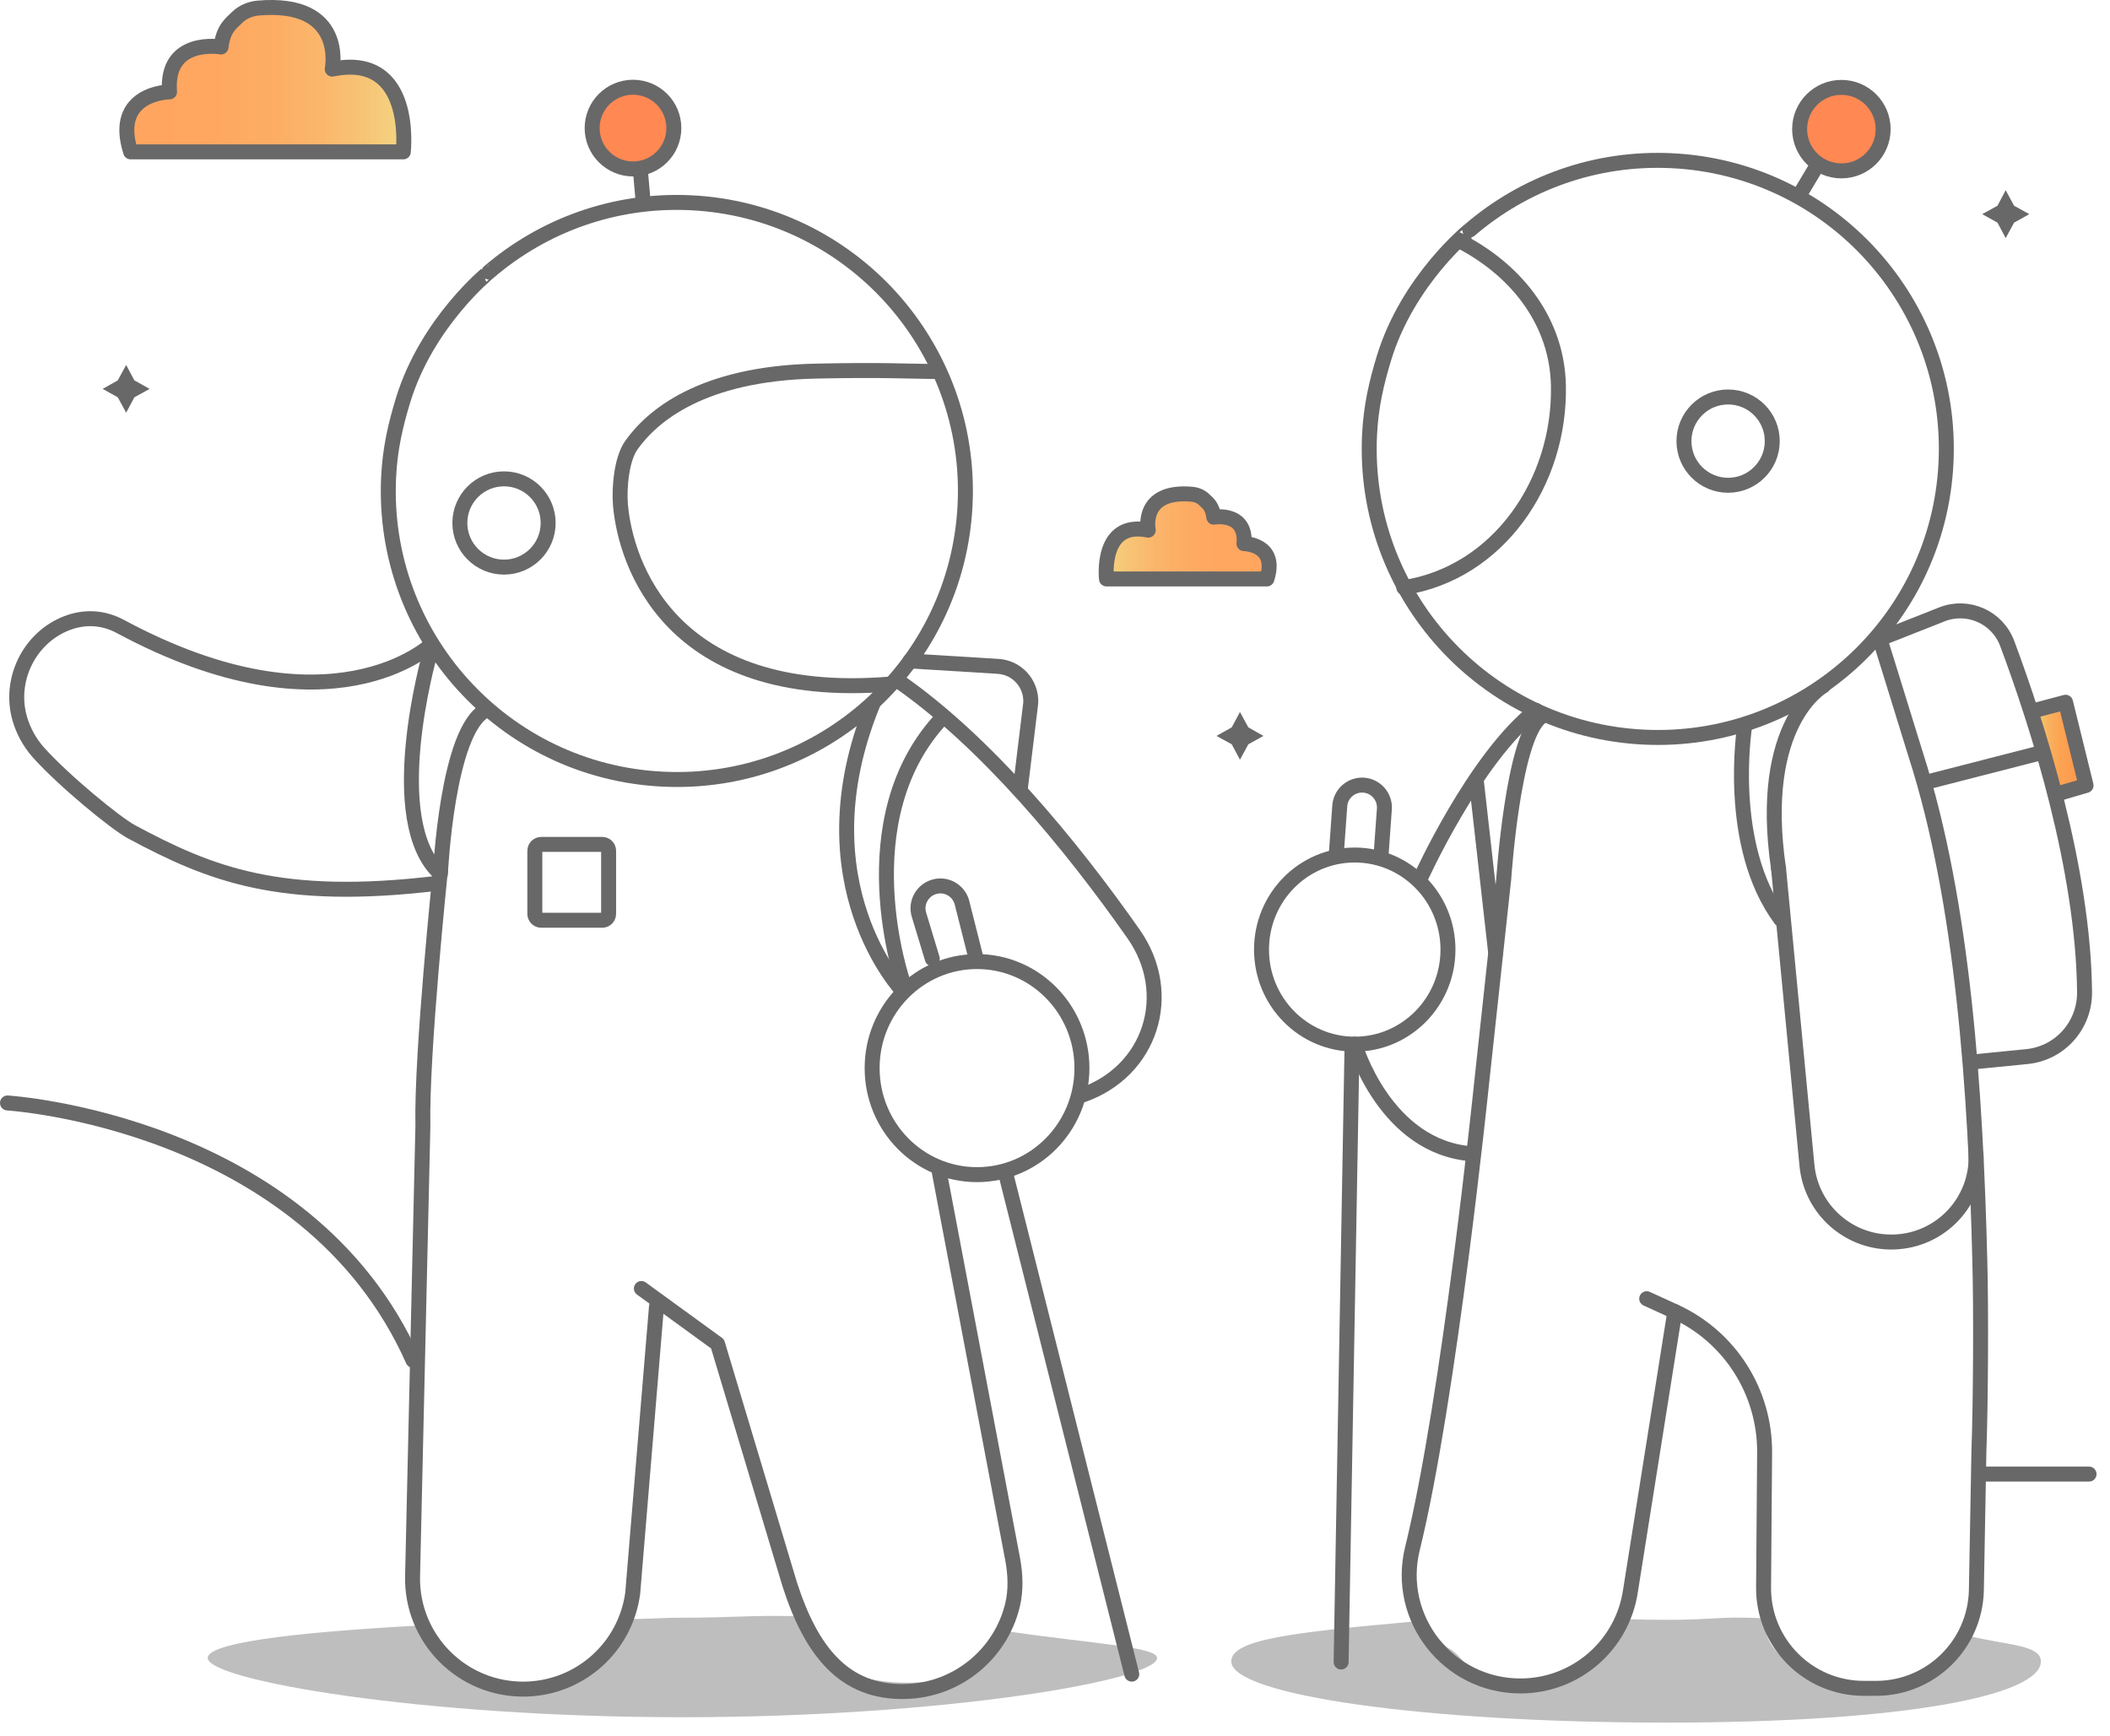<svg width="141" height="116" viewBox="0 0 141 116" fill="none" xmlns="http://www.w3.org/2000/svg">
<g clip-path="url(#clip0_2285_60)">
<path opacity="0.7" d="M137.7 52.99L139.4 52.49L138.03 46.93L136 47.47" fill="url(#paint0_linear_2285_60)"/>
<path opacity="0.3" d="M13.88 110.8C13.88 112.28 28.06 114.76 45.58 114.76C63.1 114.76 77.32 112.28 77.32 110.8C77.32 110.06 73.15 109.86 67.45 109.04C66.83 108.95 65.67 112.45 63.52 112.34C62.06 112.26 60.36 112.84 56.87 111.94C55.23 111.51 54.04 108.03 53.26 108.01C50.21 107.93 48.97 108.11 45.6 108.11C43.97 108.11 43.44 108.21 41.88 108.19C41.15 108.18 40.37 111.38 39.02 111.89C38.06 112.26 36.05 112.68 33.54 112.62C31.44 112.56 30.15 110.97 29.09 110.64C28.36 110.41 28.84 108.59 28.03 108.63C19.06 109.12 13.88 109.84 13.88 110.8Z" fill="#262626"/>
<path opacity="0.3" d="M82.28 111.03C82.28 113.29 95.28 115.12 111.33 115.12C127.38 115.12 136.38 113.29 136.38 111.03C136.38 109.9 134.03 109.95 131.56 109.32C130.52 109.06 130.72 112.04 128.76 111.87C127.43 111.75 127.18 113.99 123.84 113.02C116.57 110.89 118.39 108.18 117.67 108.14C114.88 108.01 114.57 108.25 111.48 108.25C109.99 108.25 110.17 108.24 108.74 108.21C108.08 108.19 107.23 110.52 106 111.3C105.12 111.86 102.61 112.65 100.31 112.55C98.38 112.46 97.85 110.69 96.87 110.19C96.2 109.84 95.29 108.3 94.55 108.36C86.32 109.09 82.28 109.57 82.28 111.03Z" fill="#262626"/>
<path d="M26.94 26.73C26.42 28.43 26.06 30.01 25.97 31.87C25.45 42.51 33.65 51.55 44.29 52.07C54.93 52.59 63.97 44.39 64.49 33.75C65.01 23.11 56.81 14.07 46.17 13.55C41.04 13.3 36.28 15.08 32.67 18.18C32.68 18.18 28.55 21.49 26.94 26.73Z" stroke="#686868" stroke-miterlimit="10" stroke-linecap="round" stroke-linejoin="round"/>
<path d="M62.76 78.29L67.67 104.2C67.86 105.22 67.9 106.27 67.66 107.27C66.88 110.51 63.99 112.96 60.5 113.04C56.41 113.14 54.21 110.35 52.77 105.87L47.95 89.81L42.86 86.11" stroke="#686868" stroke-miterlimit="10" stroke-linecap="round" stroke-linejoin="round"/>
<path d="M59.96 45.46C65.86 49.53 71.57 56.45 75.76 62.43C78.55 66.42 76.91 71.6 72.31 73.19" stroke="#686868" stroke-miterlimit="10" stroke-linecap="round" stroke-linejoin="round"/>
<path d="M60.37 65.72C60.37 65.72 56.52 54.75 63 47.93" stroke="#686868" stroke-miterlimit="10" stroke-linecap="round" stroke-linejoin="round"/>
<path d="M60.33 66.24C60.33 66.24 53.45 59.04 58.32 47.07" stroke="#686868" stroke-miterlimit="10" stroke-linecap="round" stroke-linejoin="round"/>
<path d="M68.17 52.8L68.88 46.97C68.94 45.68 67.95 44.59 66.66 44.53L60.81 44.17" stroke="#686868" stroke-miterlimit="10" stroke-linecap="round" stroke-linejoin="round"/>
<path d="M62.6 24.83C60.13 24.8 58.92 24.71 54.54 24.8C46.86 24.96 43.56 27.82 42.19 29.75C41.53 30.68 41.37 32.6 41.46 33.73C41.79 37.62 44.75 46.91 59.43 45.72" stroke="#686868" stroke-miterlimit="10" stroke-linecap="round" stroke-linejoin="round"/>
<path d="M29.43 58.18C29.43 58.18 28.15 70.48 28.26 75.24L27.57 105.34C27.48 109.54 30.91 112.97 35.12 112.88C38.76 112.8 41.79 110.09 42.28 106.48L43.87 87.31" stroke="#686868" stroke-miterlimit="10" stroke-linecap="round" stroke-linejoin="round"/>
<path d="M32.47 47.46C29.88 48.77 29.43 58.39 29.43 58.39C25.54 54.9 28.71 43.77 28.71 43.77" stroke="#686868" stroke-miterlimit="10" stroke-linecap="round" stroke-linejoin="round"/>
<path d="M42.8 11.48L42.99 13.6" stroke="#686868" stroke-miterlimit="10" stroke-linecap="round" stroke-linejoin="round"/>
<path d="M42.3 11.29C43.808 11.29 45.03 10.068 45.03 8.56C45.03 7.052 43.808 5.83 42.3 5.83C40.792 5.83 39.57 7.052 39.57 8.56C39.57 10.068 40.792 11.29 42.3 11.29Z" fill="#FF8853"/>
<path d="M42.3 11.29C43.808 11.29 45.03 10.068 45.03 8.56C45.03 7.052 43.808 5.83 42.3 5.83C40.792 5.83 39.57 7.052 39.57 8.56C39.57 10.068 40.792 11.29 42.3 11.29Z" stroke="#686868" stroke-miterlimit="10" stroke-linecap="round" stroke-linejoin="round"/>
<path d="M40.24 61.5H36.17C35.93 61.5 35.74 61.31 35.74 61.07V56.86C35.74 56.62 35.93 56.43 36.17 56.43H40.24C40.48 56.43 40.67 56.62 40.67 56.86V61.07C40.67 61.31 40.48 61.5 40.24 61.5Z" stroke="#686868" stroke-miterlimit="10" stroke-linecap="round" stroke-linejoin="round"/>
<path d="M28.83 43.07C28.83 43.07 22.15 49.45 8.05 41.87C6.8 41.2 5.57 41.23 4.48 41.64C1.95 42.61 0.56 45.46 1.33 48.06C1.55 48.8 1.94 49.58 2.58 50.3C4.31 52.22 7.73 55.02 8.79 55.59C14.05 58.41 18.69 60.29 29.22 59.03" stroke="#686868" stroke-miterlimit="10" stroke-linecap="round" stroke-linejoin="round"/>
<path d="M123.05 11.42C124.591 11.42 125.84 10.171 125.84 8.63C125.84 7.089 124.591 5.84 123.05 5.84C121.509 5.84 120.26 7.089 120.26 8.63C120.26 10.171 121.509 11.42 123.05 11.42Z" fill="#FF8853"/>
<path d="M123.05 11.42C124.591 11.42 125.84 10.171 125.84 8.63C125.84 7.089 124.591 5.84 123.05 5.84C121.509 5.84 120.26 7.089 120.26 8.63C120.26 10.171 121.509 11.42 123.05 11.42Z" stroke="#686868" stroke-miterlimit="10" stroke-linecap="round" stroke-linejoin="round"/>
<path d="M121.49 10.95L120.2 13.11" stroke="#686868" stroke-miterlimit="10" stroke-linecap="round" stroke-linejoin="round"/>
<path d="M93.81 39.27C100.09 38.3 104.28 32.25 104.14 25.75C104.05 21.62 101.51 18.22 97.75 16.21" stroke="#686868" stroke-miterlimit="10" stroke-linecap="round" stroke-linejoin="round"/>
<path d="M115.48 32.43C117.109 32.43 118.43 31.109 118.43 29.48C118.43 27.851 117.109 26.53 115.48 26.53C113.851 26.53 112.53 27.851 112.53 29.48C112.53 31.109 113.851 32.43 115.48 32.43Z" stroke="#686868" stroke-miterlimit="10" stroke-linecap="round" stroke-linejoin="round"/>
<path d="M33.68 37.9C35.309 37.9 36.63 36.579 36.63 34.95C36.63 33.321 35.309 32 33.68 32C32.051 32 30.73 33.321 30.73 34.95C30.73 36.579 32.051 37.9 33.68 37.9Z" stroke="#686868" stroke-miterlimit="10" stroke-linecap="round" stroke-linejoin="round"/>
<path d="M110.04 86.79L111.92 87.65C115.6 89.33 117.94 93.02 117.92 97.06L117.85 106.08C117.82 109.8 120.83 112.83 124.55 112.83C124.83 112.83 125.11 112.83 125.39 112.83C129.02 112.82 131.98 109.92 132.07 106.29L132.24 96.99C132.36 93.75 132.39 87.45 132.3 84.21C132.02 73.09 131.21 60.34 128.02 50.44L126.31 44.91L125.57 42.53" stroke="#686868" stroke-miterlimit="10" stroke-linecap="round" stroke-linejoin="round"/>
<path d="M132.02 70.95L135.45 70.61C137.66 70.39 139.32 68.52 139.3 66.3C139.22 58.07 136.2 48.54 134.13 43C133.47 41.24 131.5 40.37 129.76 41.06L125.94 42.57" stroke="#686868" stroke-miterlimit="10" stroke-linecap="round" stroke-linejoin="round"/>
<path d="M102.93 47.95C101.1 49.43 100.49 58.7 100.49 58.7L99.01 72.37C99.01 72.37 96.84 93.52 94.39 103.47C93.23 108.15 96.78 112.67 101.6 112.67C105.3 112.67 108.43 109.95 108.96 106.29L111.92 87.65" stroke="#686868" stroke-miterlimit="10" stroke-linecap="round" stroke-linejoin="round"/>
<path d="M136.33 50.32L128.7 52.28" stroke="#686868" stroke-miterlimit="10" stroke-linecap="round" stroke-linejoin="round"/>
<path d="M137.7 52.99L139.4 52.49L138.03 46.93L136 47.47" stroke="#686868" stroke-miterlimit="10" stroke-linecap="round" stroke-linejoin="round"/>
<path d="M67.23 78.52L75.63 111.88" stroke="#686868" stroke-miterlimit="10" stroke-linecap="round" stroke-linejoin="round"/>
<path d="M65.29 78.5C69.161 78.5 72.3 75.312 72.3 71.38C72.3 67.448 69.161 64.26 65.29 64.26C61.418 64.26 58.28 67.448 58.28 71.38C58.28 75.312 61.418 78.5 65.29 78.5Z" stroke="#686868" stroke-miterlimit="10" stroke-linecap="round" stroke-linejoin="round"/>
<path d="M133.48 13.75L132.46 14.31L133.48 14.88L134.03 15.91L134.59 14.88L135.61 14.31L134.59 13.75L134.03 12.71L133.48 13.75Z" fill="#686868"/>
<path d="M82.31 48.61L81.29 49.18L82.31 49.74L82.86 50.77L83.42 49.74L84.43 49.18L83.42 48.61L82.86 47.58L82.31 48.61Z" fill="#686868"/>
<path d="M7.87 25.42L6.86 25.99L7.87 26.55L8.43 27.58L8.98 26.55L10 25.99L8.98 25.42L8.43 24.39L7.87 25.42Z" fill="#686868"/>
<g opacity="0.9">
<path opacity="0.7" d="M9.03 10.15H27.25C27.25 10.15 28.02 3.48 22.5 4.62C22.5 4.62 23.45 0.02 17.54 0.54C17.02 0.59 16.51 0.8 16.14 1.17C15.75 1.56 15.22 1.89 15.07 3.14C15.07 3.14 11.34 2.49 11.63 6.14C11.63 6.14 7.76 6.18 9.03 10.15Z" fill="url(#paint1_linear_2285_60)"/>
</g>
<path d="M8.73 10.15H26.95C26.95 10.15 27.72 3.48 22.2 4.62C22.2 4.62 23.15 0.02 17.24 0.54C16.72 0.59 16.21 0.8 15.84 1.17C15.45 1.56 14.92 1.89 14.77 3.14C14.77 3.14 11.04 2.49 11.33 6.14C11.33 6.14 7.46 6.18 8.73 10.15Z" stroke="#686868" stroke-miterlimit="10" stroke-linecap="round" stroke-linejoin="round"/>
<g opacity="0.7">
<path opacity="0.9" d="M84.36 38.69H73.64C73.64 38.69 73.19 34.76 76.43 35.43C76.43 35.43 75.87 32.72 79.35 33.03C79.66 33.06 79.96 33.18 80.18 33.4C80.41 33.63 80.72 33.82 80.81 34.56C80.81 34.56 83.01 34.18 82.83 36.33C82.83 36.33 85.11 36.35 84.36 38.69Z" fill="url(#paint2_linear_2285_60)"/>
</g>
<path d="M84.66 38.69H73.94C73.94 38.69 73.49 34.76 76.73 35.43C76.73 35.43 76.17 32.72 79.65 33.03C79.96 33.06 80.26 33.18 80.48 33.4C80.71 33.63 81.02 33.82 81.11 34.56C81.11 34.56 83.31 34.18 83.13 36.33C83.13 36.33 85.41 36.35 84.66 38.69Z" stroke="#686868" stroke-miterlimit="10" stroke-linecap="round" stroke-linejoin="round"/>
<path d="M65.21 63.99L64.27 60.27C64.03 59.48 63.2 59.03 62.41 59.27C61.62 59.51 61.17 60.34 61.41 61.13L62.3 64.07" stroke="#686868" stroke-miterlimit="10" stroke-linecap="round" stroke-linejoin="round"/>
<path d="M118.85 58.04L120.75 77.89C121.04 80.87 123.6 83.11 126.59 83C129.71 82.89 132.15 80.28 132.05 77.16" stroke="#686868" stroke-miterlimit="10" stroke-linecap="round" stroke-linejoin="round"/>
<path d="M92.49 23.91C91.97 25.61 91.61 27.19 91.52 29.05C91 39.69 99.2 48.74 109.84 49.26C120.48 49.78 129.52 41.58 130.04 30.94C130.56 20.3 122.36 11.26 111.72 10.74C106.59 10.49 101.83 12.27 98.22 15.37C98.22 15.36 94.09 18.68 92.49 23.91Z" stroke="#686868" stroke-miterlimit="10" stroke-linecap="round" stroke-linejoin="round"/>
<path d="M98.65 52.14L99.95 63.69" stroke="#686868" stroke-miterlimit="10" stroke-linecap="round" stroke-linejoin="round"/>
<path d="M121.84 45.84C121.84 45.84 117.41 48.26 118.85 58.04" stroke="#686868" stroke-miterlimit="10" stroke-linecap="round" stroke-linejoin="round"/>
<path d="M116.59 48.5C116.59 48.5 115.3 56.46 119 61.44" stroke="#686868" stroke-miterlimit="10" stroke-linecap="round" stroke-linejoin="round"/>
<path d="M90.53 69.78C93.971 69.78 96.76 66.95 96.76 63.46C96.76 59.969 93.971 57.14 90.53 57.14C87.089 57.14 84.3 59.969 84.3 63.46C84.3 66.95 87.089 69.78 90.53 69.78Z" stroke="#686868" stroke-miterlimit="10" stroke-linecap="round" stroke-linejoin="round"/>
<path d="M94.9 58.74C94.9 58.74 98.54 50.66 102.64 47.47" stroke="#686868" stroke-miterlimit="10" stroke-linecap="round" stroke-linejoin="round"/>
<path d="M90.53 69.78C90.53 69.78 92.53 76.7 98.39 77.11" stroke="#686868" stroke-miterlimit="10" stroke-linecap="round" stroke-linejoin="round"/>
<path d="M90.35 69.84L89.62 111.07" stroke="#686868" stroke-miterlimit="10" stroke-linecap="round" stroke-linejoin="round"/>
<path d="M92.3 57L92.51 54.07C92.57 53.25 91.95 52.53 91.13 52.47C90.31 52.41 89.59 53.03 89.53 53.85L89.31 56.91" stroke="#686868" stroke-miterlimit="10" stroke-linecap="round" stroke-linejoin="round"/>
<path d="M0.5 73.71C0.5 73.71 20.5 74.94 27.6 90.91" stroke="#686868" stroke-miterlimit="10" stroke-linecap="round" stroke-linejoin="round"/>
<path d="M132.3 98.51H139.6" stroke="#686868" stroke-miterlimit="10" stroke-linecap="round" stroke-linejoin="round"/>
</g>
<defs>
<linearGradient id="paint0_linear_2285_60" x1="139.398" y1="49.964" x2="136" y2="49.964" gradientUnits="userSpaceOnUse">
<stop stop-color="#FF7002"/>
<stop offset="0.296" stop-color="#FE7304"/>
<stop offset="0.5" stop-color="#FC7C0A"/>
<stop offset="0.676" stop-color="#F88B15"/>
<stop offset="0.836" stop-color="#F3A125"/>
<stop offset="0.985" stop-color="#ECBD39"/>
<stop offset="1" stop-color="#EBC03B"/>
</linearGradient>
<linearGradient id="paint1_linear_2285_60" x1="8.772" y1="5.326" x2="27.282" y2="5.326" gradientUnits="userSpaceOnUse">
<stop stop-color="#FF7002"/>
<stop offset="0.296" stop-color="#FE7304"/>
<stop offset="0.5" stop-color="#FC7C0A"/>
<stop offset="0.676" stop-color="#F88B15"/>
<stop offset="0.836" stop-color="#F3A125"/>
<stop offset="0.985" stop-color="#ECBD39"/>
<stop offset="1" stop-color="#EBC03B"/>
</linearGradient>
<linearGradient id="paint2_linear_2285_60" x1="84.512" y1="35.85" x2="73.621" y2="35.85" gradientUnits="userSpaceOnUse">
<stop stop-color="#FF7002"/>
<stop offset="0.296" stop-color="#FE7304"/>
<stop offset="0.5" stop-color="#FC7C0A"/>
<stop offset="0.676" stop-color="#F88B15"/>
<stop offset="0.836" stop-color="#F3A125"/>
<stop offset="0.985" stop-color="#ECBD39"/>
<stop offset="1" stop-color="#EBC03B"/>
</linearGradient>
<clipPath id="clip0_2285_60">
<rect width="140.1" height="115.12" fill="white"/>
</clipPath>
</defs>
</svg>
